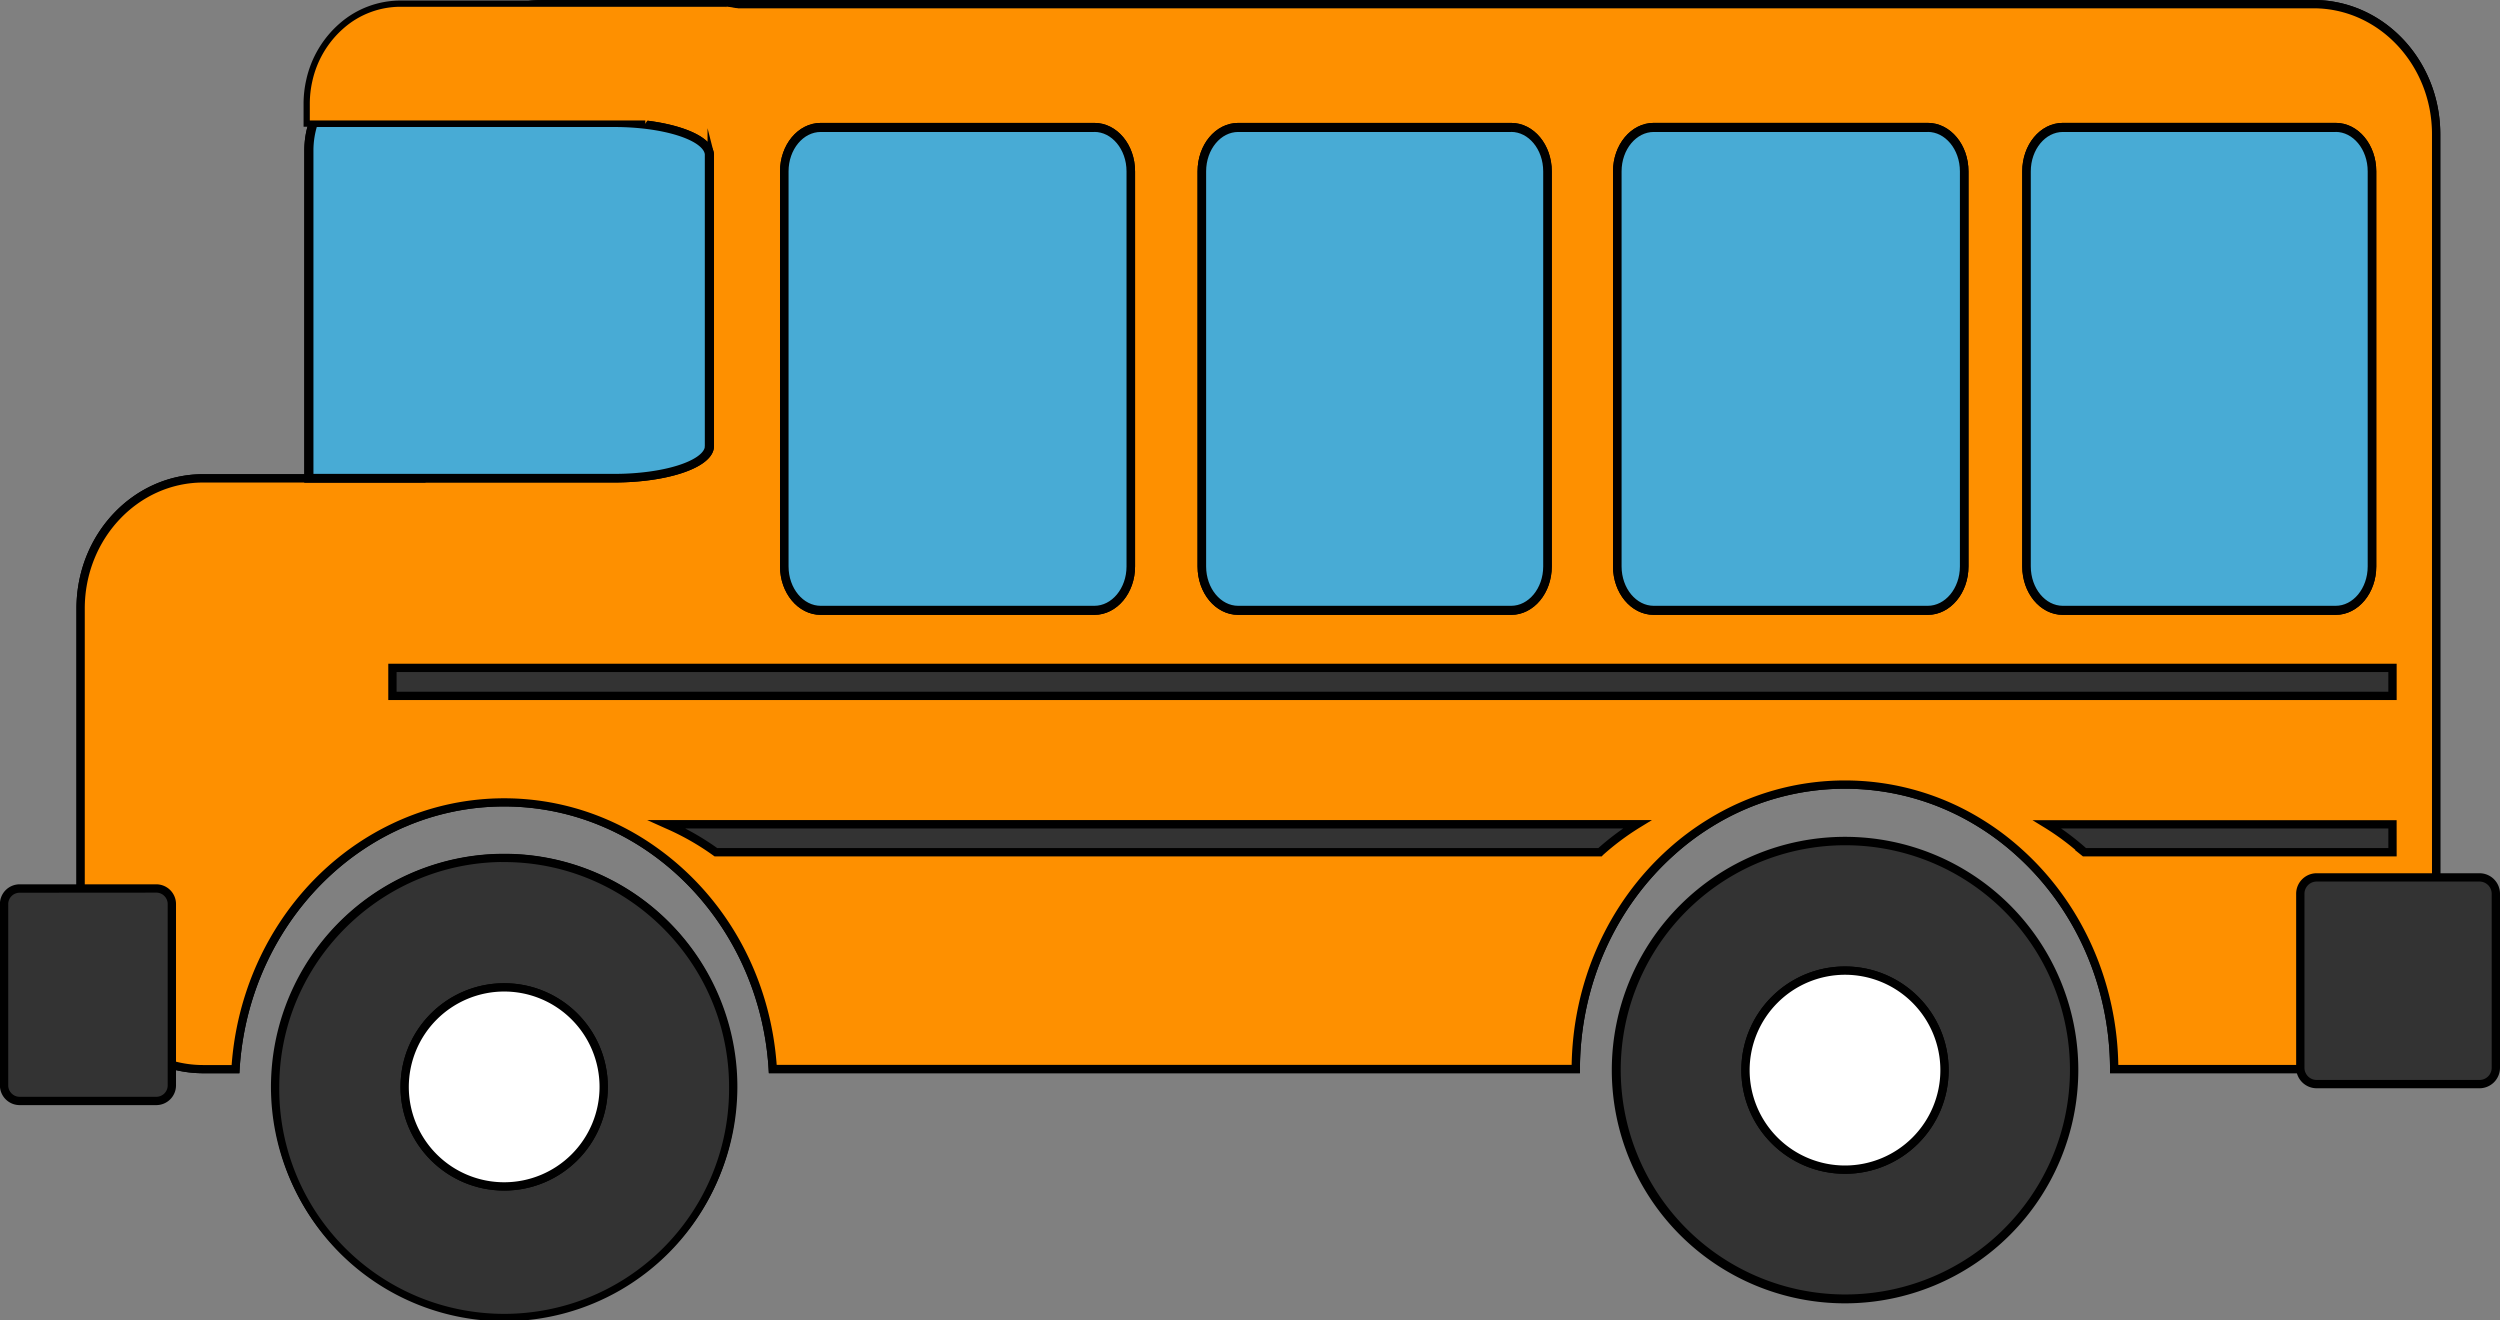 <svg id="Layer_1" data-name="Layer 1" xmlns="http://www.w3.org/2000/svg" viewBox="0 0 1203.5 635.5"><rect x="0" y="0" width="1203.5" height="635.5" fill="#808080" stroke="none"/><defs><style>.cls-1{fill:#fff;}.cls-1,.cls-2,.cls-3,.cls-4,.cls-5{stroke:#000;stroke-miterlimit:10;stroke-width:3px;}.cls-3{fill:#333;}.cls-4,.cls-6{fill:#fe9000;}.cls-5{fill:#48abd5;}</style></defs><path class="cls-1" d="M421.22,163.53a16.32,16.32,0,0,0-1.39-1.64" transform="translate(-79 -78.5)"/><path class="cls-1" d="M421.22,162.45a15.14,15.14,0,0,0-1.39-1.8" transform="translate(-79 -78.5)"/><path class="cls-2" d="M421.22,163.53a16.32,16.32,0,0,0-1.39-1.64" transform="translate(-79 -78.5)"/><path class="cls-2" d="M421.22,162.45a15.14,15.14,0,0,0-1.39-1.8" transform="translate(-79 -78.5)"/><path class="cls-3" d="M432,601.73a110.27,110.27,0,1,1-220.53,0c0-2.71.11-5.4.29-8.07a110.27,110.27,0,0,1,220,0Q432,597.67,432,601.73Z" transform="translate(-79 -78.5)"/><path class="cls-2" d="M321.71,712.5A110.89,110.89,0,0,1,210.94,601.73c0-2.59.1-5.32.3-8.1a110.77,110.77,0,0,1,220.94,0c.2,2.79.29,5.51.29,8.1A110.89,110.89,0,0,1,321.71,712.5Zm0-220.54c-57.25,0-105.34,44.69-109.48,101.74-.19,2.76-.29,5.46-.29,8a109.77,109.77,0,1,0,219.53,0c0-2.56-.09-5.27-.29-8C427,536.65,379,492,321.71,492Z" transform="translate(-79 -78.5)"/><circle class="cls-1" cx="242.71" cy="523.23" r="48.41"/><path class="cls-2" d="M321.71,554.32a47.41,47.41,0,1,1-47.41,47.41,47.47,47.47,0,0,1,47.41-47.41m0-1a48.41,48.41,0,1,0,48.41,48.41,48.41,48.41,0,0,0-48.41-48.41Z" transform="translate(-79 -78.5)"/><path class="cls-3" d="M1077.45,593.66a110.11,110.11,0,1,1-76.14-104.89A110.28,110.28,0,0,1,1077.45,593.66Z" transform="translate(-79 -78.5)"/><path class="cls-2" d="M967.18,704.43A110.79,110.79,0,1,1,1078,593.66,110.89,110.89,0,0,1,967.18,704.43Zm0-220.53a109.63,109.63,0,1,0,34,5.35A109.9,109.9,0,0,0,967.18,483.9Z" transform="translate(-79 -78.5)"/><circle class="cls-1" cx="888.18" cy="515.16" r="48.41"/><path class="cls-2" d="M967.18,546.25a47.41,47.41,0,1,1-47.41,47.41,47.47,47.47,0,0,1,47.41-47.41m0-1a48.41,48.41,0,1,0,48.41,48.41,48.41,48.41,0,0,0-48.41-48.41Z" transform="translate(-79 -78.5)"/><path class="cls-4" d="M281.36,308.27v0H176.83c-32.87,0-59.52,28.27-59.52,63.15V530.52c0,34.85,26.65,63.14,59.52,63.14h16c3-51.58,33-95.47,75.07-116,1.69-.81,3.39-1.62,5.11-2.34a122.48,122.48,0,0,1,97.36,0,125.36,125.36,0,0,1,23.66,13.44c32.14,23.11,54,61.24,56.51,104.89H838.08c0-42.11,17.92-79.79,46.1-104.89a125.62,125.62,0,0,1,17.94-13.44,122.92,122.92,0,0,1,130.12,0,126.09,126.09,0,0,1,17.93,13.44c28.19,25.1,46.1,62.78,46.1,104.89h96.47c32.87,0,59.52-28.29,59.52-63.14V143.14c0-34.85-26.65-63.14-59.52-63.14H340.88c-1.82,0-3.63.09-5.41.26-25.68,2.46-46.68,22.23-52.46,48.25a63.07,63.07,0,0,0-1.37,8.63c0,.33-.07.67-.08,1-.14,1.65-.2,3.31-.2,5v11.62" transform="translate(-79 -78.5)"/><path class="cls-2" d="M1192.74,81c32.27,0,58.52,27.87,58.52,62.14V530.52c0,34.27-26.25,62.14-58.52,62.14h-95.47c-.28-40.48-17.17-78.57-46.43-104.63a127.65,127.65,0,0,0-18.07-13.54,123.9,123.9,0,0,0-131.18,0A127.61,127.61,0,0,0,883.51,488c-29.26,26.07-46.15,64.16-46.43,104.63H451.5C448.77,550.13,428.08,512,394.63,488a126.27,126.27,0,0,0-23.84-13.54,123.55,123.55,0,0,0-98.15,0c-1.68.71-3.33,1.49-5.16,2.37-43.41,21.14-72.3,65.48-75.57,115.88H176.83c-32.27,0-58.52-27.87-58.52-62.14V371.44c0-34.27,26.25-62.15,58.52-62.15H282.36V143.14A64.61,64.61,0,0,1,284,128.72a62.84,62.84,0,0,1,20.38-34.14A55.82,55.82,0,0,1,340.88,81h851.86M281.36,308.27v0H176.83c-32.87,0-59.52,28.27-59.52,63.15V530.52c0,34.85,26.65,63.14,59.52,63.14h16c3-51.58,33-95.47,75.07-116,1.69-.81,3.39-1.62,5.11-2.34a122.48,122.48,0,0,1,97.36,0,125.36,125.36,0,0,1,23.66,13.44c32.14,23.11,54,61.24,56.51,104.89H838.08c0-42.11,17.92-79.79,46.1-104.89a125.62,125.62,0,0,1,17.94-13.44,122.92,122.92,0,0,1,130.12,0,126.09,126.09,0,0,1,17.93,13.44c28.19,25.1,46.1,62.78,46.1,104.89h96.47c32.87,0,59.52-28.29,59.52-63.14V143.14c0-34.85-26.65-63.14-59.52-63.14H340.88c-1.82,0-3.63.09-5.41.26-25.68,2.46-46.68,22.23-52.46,48.25a63.07,63.07,0,0,0-1.37,8.63c0,.33-.07.67-.08,1-.14,1.65-.2,3.31-.2,5v11.62" transform="translate(-79 -78.5)"/><path class="cls-5" d="M875.13,139.14H1007c10,0,18.13,9.77,18.13,21.83V351.18c0,12.05-8.12,21.82-18.13,21.82H875.13c-10,0-18.13-9.77-18.13-21.82V161C857,148.91,865.12,139.14,875.13,139.14Z" transform="translate(-79 -78.5)"/><path class="cls-2" d="M1007,140.5c9.37,0,17,9.18,17,20.47V351.18c0,11.28-7.63,20.46-17,20.46H875.13c-9.37,0-17-9.18-17-20.46V161c0-11.29,7.63-20.47,17-20.47H1007m0-1.36H875.13c-10,0-18.13,9.77-18.13,21.83V351.18c0,12.05,8.12,21.82,18.13,21.82H1007c10,0,18.13-9.77,18.13-21.82V161c0-12.06-8.12-21.83-18.13-21.83Z" transform="translate(-79 -78.5)"/><path class="cls-5" d="M421.22,153.2v140c0,.38-.08.73-.11,1.11-1.65,8.36-21.86,14.95-46.54,14.95H227V150.94a42.86,42.86,0,0,1,2.29-13.8H374.57c24.68,0,44.89,6.59,46.54,15A3.64,3.64,0,0,1,421.22,153.2Z" transform="translate(-79 -78.5)"/><path class="cls-2" d="M374.57,138.14c23.77,0,43.6,6.19,45.16,14.1v0l0,0a3.37,3.37,0,0,1,.07.88v140a5.07,5.07,0,0,1-.05.56c0,.15,0,.3,0,.45-1.63,7.88-21.43,14-45.16,14H228.39V150.94a42.18,42.18,0,0,1,2-12.8H374.57m0-1H229.29a42.86,42.86,0,0,0-2.29,13.8V309.27H374.57c24.68,0,44.89-6.59,46.54-14.95,0-.38.11-.73.11-1.11v-140a3.64,3.64,0,0,0-.11-1.1c-1.65-8.37-21.86-15-46.54-15Z" transform="translate(-79 -78.5)"/><path class="cls-5" d="M1072.06,139.14h131.32c10,0,18.06,9.77,18.06,21.83V351.18c0,12.05-8.09,21.82-18.06,21.82H1072.06c-10,0-18.06-9.77-18.06-21.82V161C1054,148.91,1062.09,139.14,1072.06,139.14Z" transform="translate(-79 -78.5)"/><path class="cls-2" d="M1203.38,140.5c9.34,0,16.93,9.18,16.93,20.47V351.18c0,11.28-7.59,20.46-16.93,20.46H1072.06c-9.34,0-16.94-9.18-16.94-20.46V161c0-11.29,7.6-20.47,16.94-20.47h131.32m0-1.36H1072.06c-10,0-18.06,9.77-18.06,21.83V351.18c0,12.05,8.09,21.82,18.06,21.82h131.32c10,0,18.06-9.77,18.06-21.82V161c0-12.06-8.09-21.83-18.06-21.83Z" transform="translate(-79 -78.5)"/><path class="cls-5" d="M824.53,161V351.18c0,12.05-8.09,21.82-18.07,21.82H675.07c-10,0-18.07-9.77-18.07-21.82V161c0-12.06,8.09-21.83,18.07-21.83H806.46C816.44,139.14,824.53,148.91,824.53,161Z" transform="translate(-79 -78.5)"/><path class="cls-2" d="M806.46,140.5c9.34,0,16.94,9.18,16.94,20.47V351.18c0,11.28-7.6,20.46-16.94,20.46H675.07c-9.34,0-16.94-9.18-16.94-20.46V161c0-11.29,7.6-20.47,16.94-20.47H806.46m0-1.36H675.07c-10,0-18.07,9.77-18.07,21.83V351.18c0,12.05,8.09,21.82,18.07,21.82H806.46c10,0,18.07-9.77,18.07-21.82V161c0-12.06-8.09-21.83-18.07-21.83Z" transform="translate(-79 -78.5)"/><path class="cls-5" d="M623.92,161V351.18c0,12.05-8.11,21.82-18.11,21.82H474.11c-10,0-18.11-9.77-18.11-21.82V161c0-12.06,8.11-21.83,18.11-21.83h131.7C615.81,139.14,623.92,148.91,623.92,161Z" transform="translate(-79 -78.5)"/><path class="cls-2" d="M605.81,140.5c9.36,0,17,9.18,17,20.47V351.18c0,11.28-7.62,20.46-17,20.46H474.11c-9.36,0-17-9.18-17-20.46V161c0-11.29,7.62-20.47,17-20.47h131.7m0-1.36H474.11c-10,0-18.11,9.77-18.11,21.83V351.18c0,12.05,8.11,21.82,18.11,21.82h131.7c10,0,18.11-9.77,18.11-21.82V161c0-12.06-8.11-21.83-18.11-21.83Z" transform="translate(-79 -78.5)"/><path class="cls-3" d="M867.16,475.33a125.62,125.62,0,0,0-17.94,13.44H423.64A125.75,125.75,0,0,0,400,475.33Z" transform="translate(-79 -78.5)"/><path class="cls-2" d="M849.41,489.27H423.48l-.13-.09a124.92,124.92,0,0,0-23.58-13.39l-2.22-1H868.92l-1.5.92a125.85,125.85,0,0,0-17.87,13.4Zm-425.61-1H849a126.21,126.21,0,0,1,16.39-12.44H402.34A127.29,127.29,0,0,1,423.8,488.27Z" transform="translate(-79 -78.5)"/><path class="cls-3" d="M1230.74,475.33v13.44H1082.45a126.18,126.18,0,0,0-17.94-13.44Z" transform="translate(-79 -78.5)"/><path class="cls-2" d="M1231.25,489.27h-149l-.15-.12a125.2,125.2,0,0,0-17.86-13.4l-1.5-.92h168.5Zm-148.61-1h147.61V475.83h-164A127.59,127.59,0,0,1,1082.64,488.27Z" transform="translate(-79 -78.5)"/><rect class="cls-3" x="188.92" y="321.52" width="962.83" height="13.45"/><path class="cls-2" d="M1231.25,414H267.42V399.52h963.83Zm-962.83-1h961.83V400.52H268.42Z" transform="translate(-79 -78.5)"/><rect class="cls-3" x="2" y="427.76" width="80.68" height="102.2" rx="7.46"/><path class="cls-2" d="M154.23,609H88.46a8,8,0,0,1-8-8V513.71a8,8,0,0,1,8-8h65.77a8,8,0,0,1,8,8V601A8,8,0,0,1,154.23,609ZM88.46,506.76a7,7,0,0,0-7,7V601a7,7,0,0,0,7,7h65.77a7,7,0,0,0,7-7V513.71a7,7,0,0,0-7-7Z" transform="translate(-79 -78.5)"/><rect class="cls-3" x="1107.37" y="422.38" width="94.13" height="99.51" rx="7.86"/><path class="cls-2" d="M1272.64,600.89h-78.41a8.37,8.37,0,0,1-8.36-8.36V508.74a8.37,8.37,0,0,1,8.36-8.36h78.41a8.37,8.37,0,0,1,8.36,8.36v83.79A8.37,8.37,0,0,1,1272.64,600.89Zm-78.41-99.51a7.37,7.37,0,0,0-7.36,7.36v83.79a7.37,7.37,0,0,0,7.36,7.36h78.41a7.37,7.37,0,0,0,7.36-7.36V508.74a7.37,7.37,0,0,0-7.36-7.36Z" transform="translate(-79 -78.5)"/><path class="cls-4" d="M430,81v-.74H271.87a43.06,43.06,0,0,0-28.22,10.53,48.71,48.71,0,0,0-15.75,26.45,50.56,50.56,0,0,0-1.26,11.18V138h163" transform="translate(-79 -78.5)"/><path d="M429.54,84.77a1.5,1.5,0,0,0,0-3,1.5,1.5,0,0,0,0,3Z" transform="translate(-79 -78.5)"/><path class="cls-6" d="M428.47,85.25a1.5,1.5,0,0,0,0-3,1.5,1.5,0,0,0,0,3Z" transform="translate(-79 -78.5)"/><path class="cls-6" d="M429.21,84.74c.55.05,1.11.09,1.66.16l-.4-.05c.43.06.84.21,1.26.31s.85.19,1.27.26a1.67,1.67,0,0,0,1.16-.15,1.55,1.55,0,0,0,.69-.9,1.53,1.53,0,0,0-1.05-1.85,17.49,17.49,0,0,0-2.7-.45,1.47,1.47,0,0,0-1.06.44,1.5,1.5,0,0,0-.44,1.06,1.54,1.54,0,0,0,.44,1.06,1.74,1.74,0,0,0,1.06.44l.56.06-.4,0a14.46,14.46,0,0,1,1.74.34l.8-2.9a19,19,0,0,1-2.11-.48,16,16,0,0,0-2.48-.3,1.48,1.48,0,0,0-1.06.44,1.52,1.52,0,0,0-.44,1.06,1.46,1.46,0,0,0,.44,1.06,1.69,1.69,0,0,0,1.06.44Z" transform="translate(-79 -78.5)"/></svg>